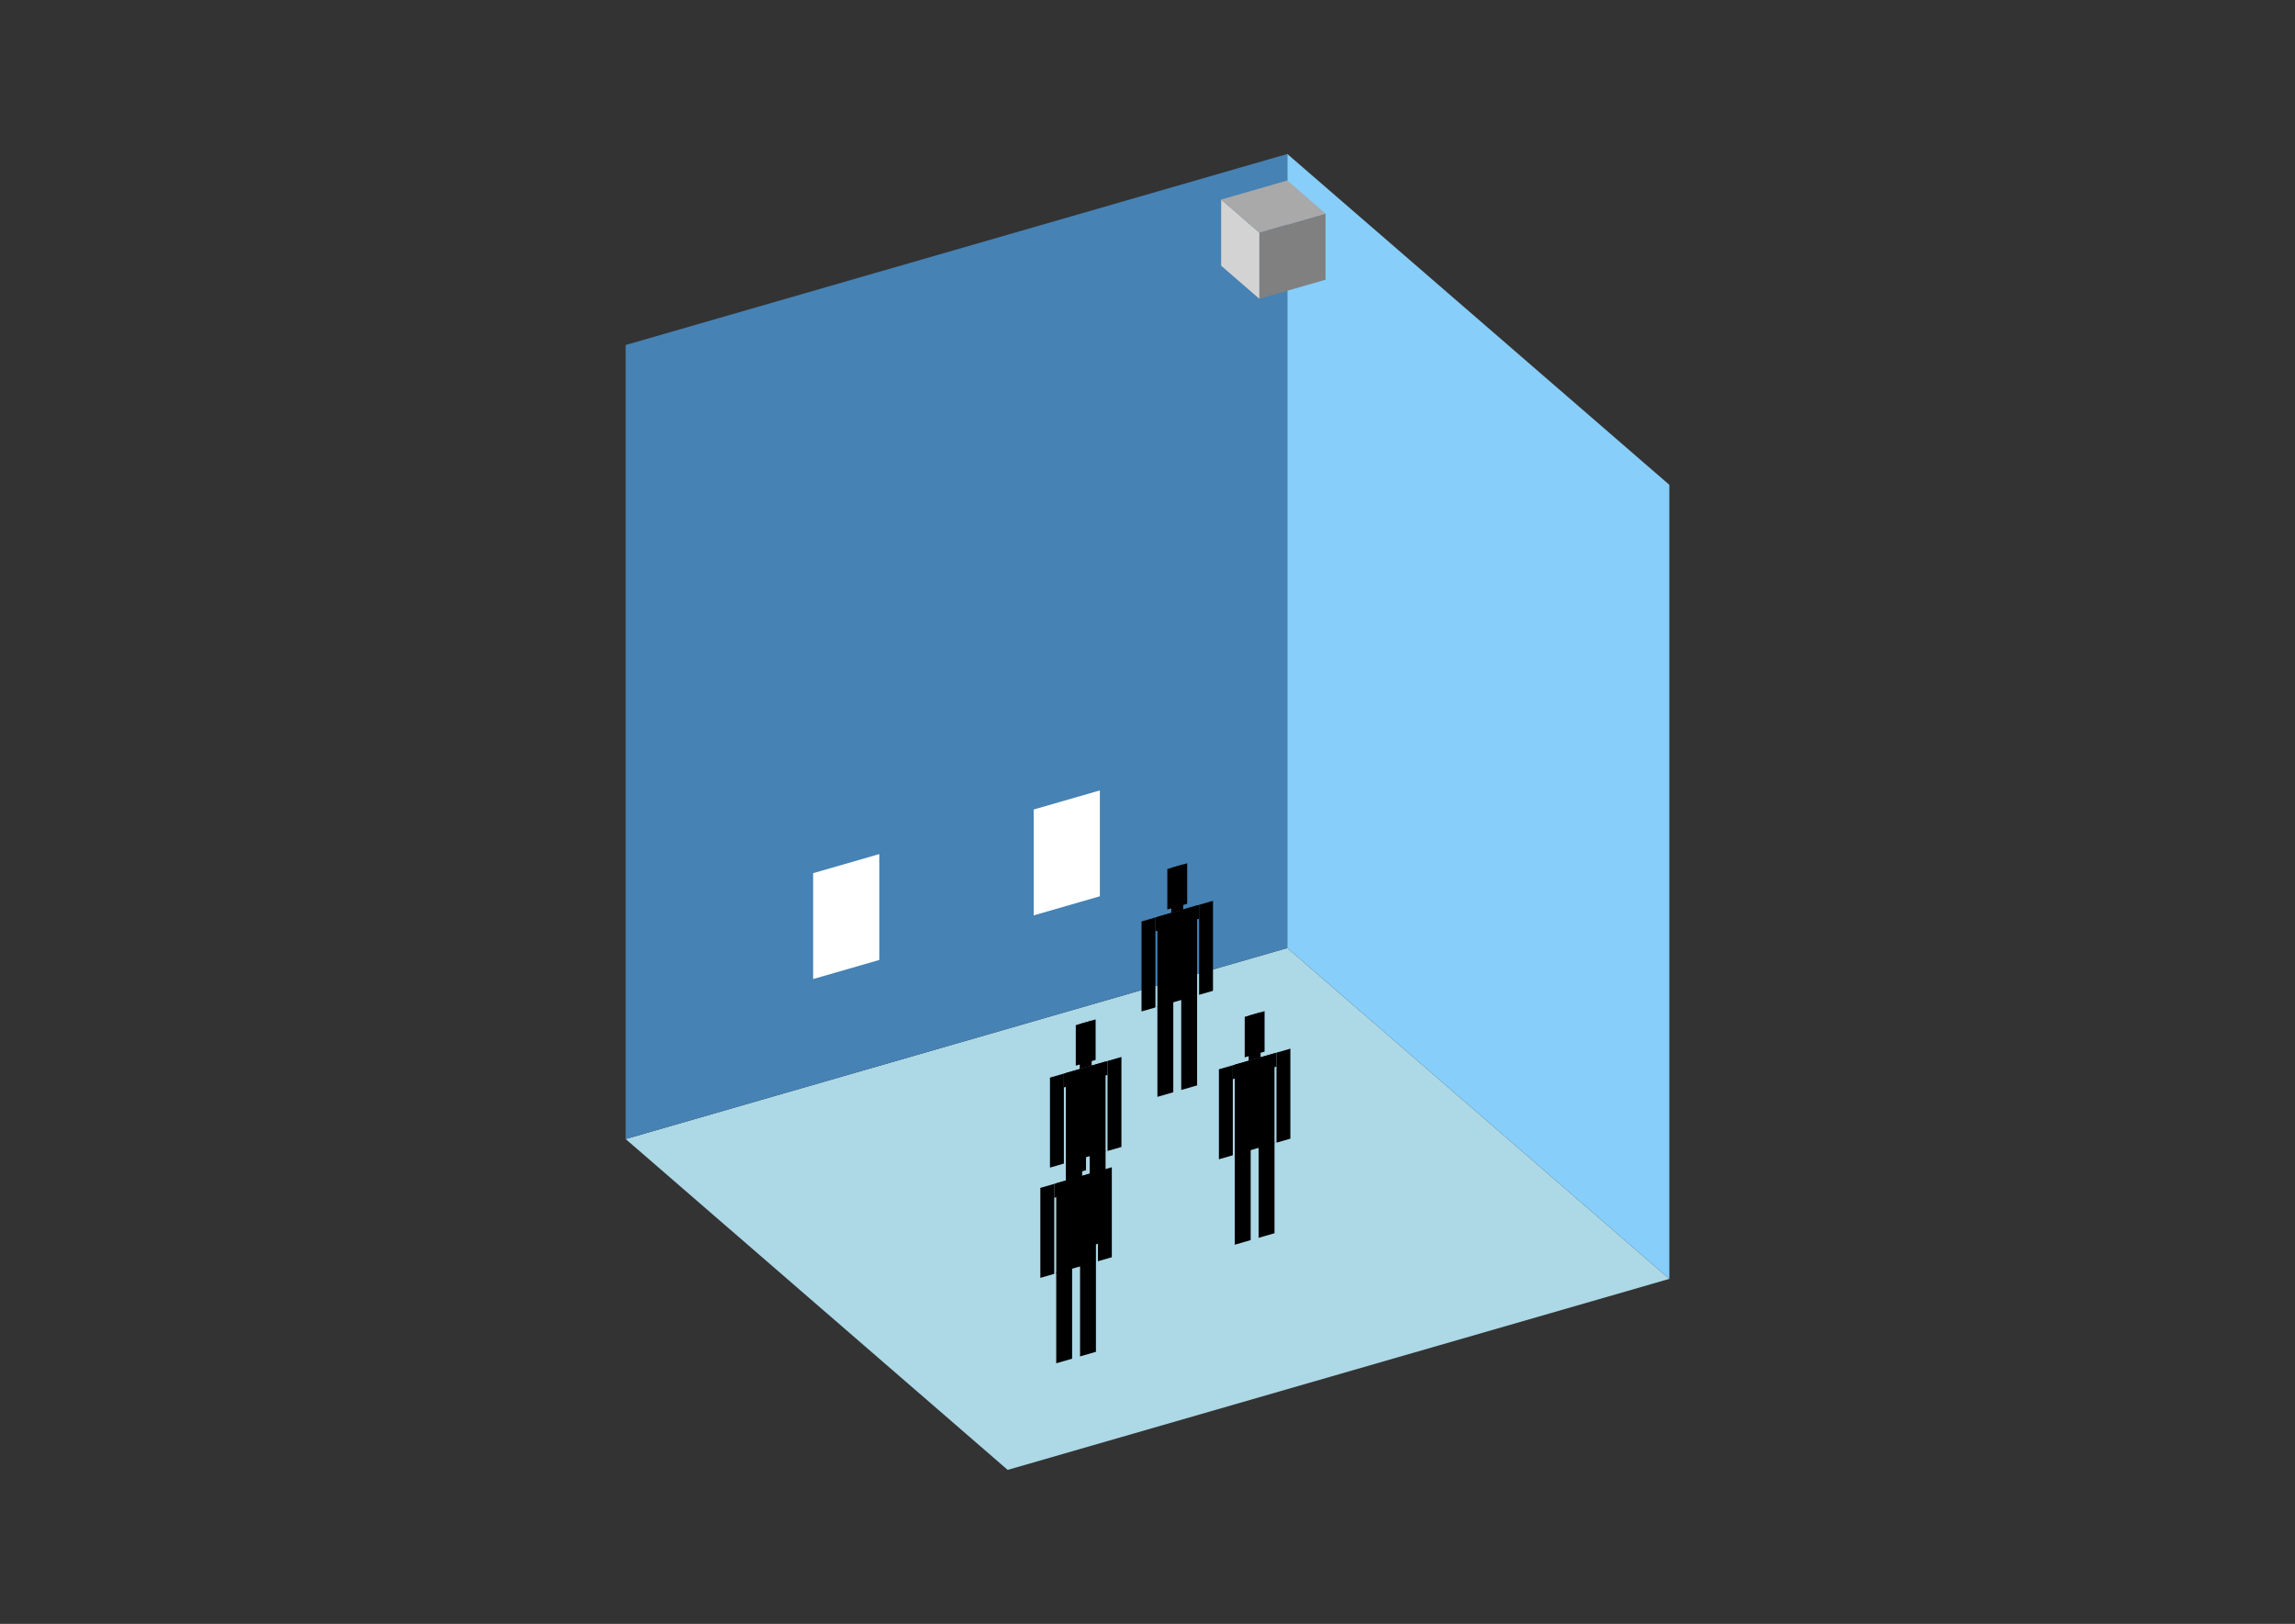 <?xml version="1.0" encoding="UTF-8"?>
<svg
  xmlns="http://www.w3.org/2000/svg"
  width="848"
  height="600"
  style="background-color:white"
>
  <rect width="100%" height="100%" fill="#333333" stroke="none"/>
  <polygon fill="lightblue" points="372.334,543.104 231.178,420.86 475.666,350.282 616.822,472.526" />
  <polygon fill="steelblue" points="231.178,420.86 231.178,127.474 475.666,56.896 475.666,350.282" />
  <polygon fill="lightskyblue" points="616.822,472.526 616.822,179.14 475.666,56.896 475.666,350.282" />
  <polygon fill="white" points="300.45,361.745 300.45,322.626 324.899,315.569 324.899,354.687" />
  <polygon fill="white" points="381.946,338.219 381.946,299.101 406.395,292.043 406.395,331.161" />
  <polygon fill="grey" points="465.333,110.407 465.333,85.958 489.782,78.9 489.782,103.349" />
  <polygon fill="lightgrey" points="465.333,110.407 465.333,85.958 451.218,73.733 451.218,98.182" />
  <polygon fill="darkgrey" points="465.333,85.958 451.218,73.733 475.666,66.676 489.782,78.9" />
  <polygon fill="hsl(360.0,50.0%,70.716%)" points="427.662,405.27 427.662,371.687 433.53,369.993 433.53,403.576" />
  <polygon fill="hsl(360.0,50.0%,70.716%)" points="442.332,401.036 442.332,367.453 436.464,369.147 436.464,402.729" />
  <polygon fill="hsl(360.0,50.0%,70.716%)" points="421.795,373.714 421.795,340.463 426.929,338.981 426.929,372.232" />
  <polygon fill="hsl(360.0,50.0%,70.716%)" points="443.065,367.573 443.065,334.323 448.199,332.841 448.199,366.091" />
  <polygon fill="hsl(360.0,50.0%,70.716%)" points="426.929,344.115 426.929,338.981 443.065,334.323 443.065,339.457" />
  <polygon fill="hsl(360.0,50.0%,70.716%)" points="427.662,372.02 427.662,338.769 442.332,334.535 442.332,367.785" />
  <polygon fill="hsl(360.0,50.0%,70.716%)" points="431.33,336.048 431.33,321.086 438.664,318.968 438.664,333.931" />
  <polygon fill="hsl(360.0,50.0%,70.716%)" points="432.797,337.287 432.797,320.662 437.197,319.392 437.197,336.017" />
  <polygon fill="hsl(360.0,50.0%,56.014%)" points="393.832,462.962 393.832,429.38 399.7,427.686 399.7,461.269" />
  <polygon fill="hsl(360.0,50.0%,56.014%)" points="408.502,458.728 408.502,425.145 402.634,426.839 402.634,460.422" />
  <polygon fill="hsl(360.0,50.0%,56.014%)" points="387.965,431.406 387.965,398.156 393.099,396.673 393.099,429.924" />
  <polygon fill="hsl(360.0,50.0%,56.014%)" points="409.235,425.266 409.235,392.015 414.369,390.533 414.369,423.784" />
  <polygon fill="hsl(360.0,50.0%,56.014%)" points="393.099,401.808 393.099,396.673 409.235,392.015 409.235,397.15" />
  <polygon fill="hsl(360.0,50.0%,56.014%)" points="393.832,429.712 393.832,396.462 408.502,392.227 408.502,425.477" />
  <polygon fill="hsl(360.0,50.0%,56.014%)" points="397.5,393.74 397.5,378.778 404.834,376.66 404.834,391.623" />
  <polygon fill="hsl(360.0,50.0%,56.014%)" points="398.967,394.98 398.967,378.354 403.367,377.084 403.367,393.709" />
  <polygon fill="hsl(360.0,50.0%,51.427%)" points="456.254,459.896 456.254,426.313 462.122,424.619 462.122,458.202" />
  <polygon fill="hsl(360.0,50.0%,51.427%)" points="470.923,455.661 470.923,422.078 465.056,423.772 465.056,457.355" />
  <polygon fill="hsl(360.0,50.0%,51.427%)" points="450.386,428.339 450.386,395.089 455.521,393.607 455.521,426.857" />
  <polygon fill="hsl(360.0,50.0%,51.427%)" points="471.657,422.199 471.657,388.949 476.791,387.466 476.791,420.717" />
  <polygon fill="hsl(360.0,50.0%,51.427%)" points="455.521,398.741 455.521,393.607 471.657,388.949 471.657,394.083" />
  <polygon fill="hsl(360.0,50.0%,51.427%)" points="456.254,426.645 456.254,393.395 470.923,389.16 470.923,422.411" />
  <polygon fill="hsl(360.0,50.0%,51.427%)" points="459.922,390.674 459.922,375.711 467.256,373.594 467.256,388.556" />
  <polygon fill="hsl(360.0,50.0%,51.427%)" points="461.388,391.913 461.388,375.288 465.789,374.017 465.789,390.642" />
  <polygon fill="hsl(360.0,50.0%,43.829%)" points="390.276,503.71 390.276,470.127 396.144,468.433 396.144,502.016" />
  <polygon fill="hsl(360.0,50.0%,43.829%)" points="404.946,499.475 404.946,465.892 399.078,467.586 399.078,501.169" />
  <polygon fill="hsl(360.0,50.0%,43.829%)" points="384.409,472.153 384.409,438.903 389.543,437.42 389.543,470.671" />
  <polygon fill="hsl(360.0,50.0%,43.829%)" points="405.679,466.013 405.679,432.762 410.813,431.28 410.813,464.531" />
  <polygon fill="hsl(360.0,50.0%,43.829%)" points="389.543,442.555 389.543,437.42 405.679,432.762 405.679,437.897" />
  <polygon fill="hsl(360.0,50.0%,43.829%)" points="390.276,470.459 390.276,437.209 404.946,432.974 404.946,466.224" />
  <polygon fill="hsl(360.0,50.0%,43.829%)" points="393.944,434.488 393.944,419.525 401.278,417.408 401.278,432.37" />
  <polygon fill="hsl(360.0,50.0%,43.829%)" points="395.41,435.727 395.41,419.101 399.811,417.831 399.811,434.456" />
</svg>
